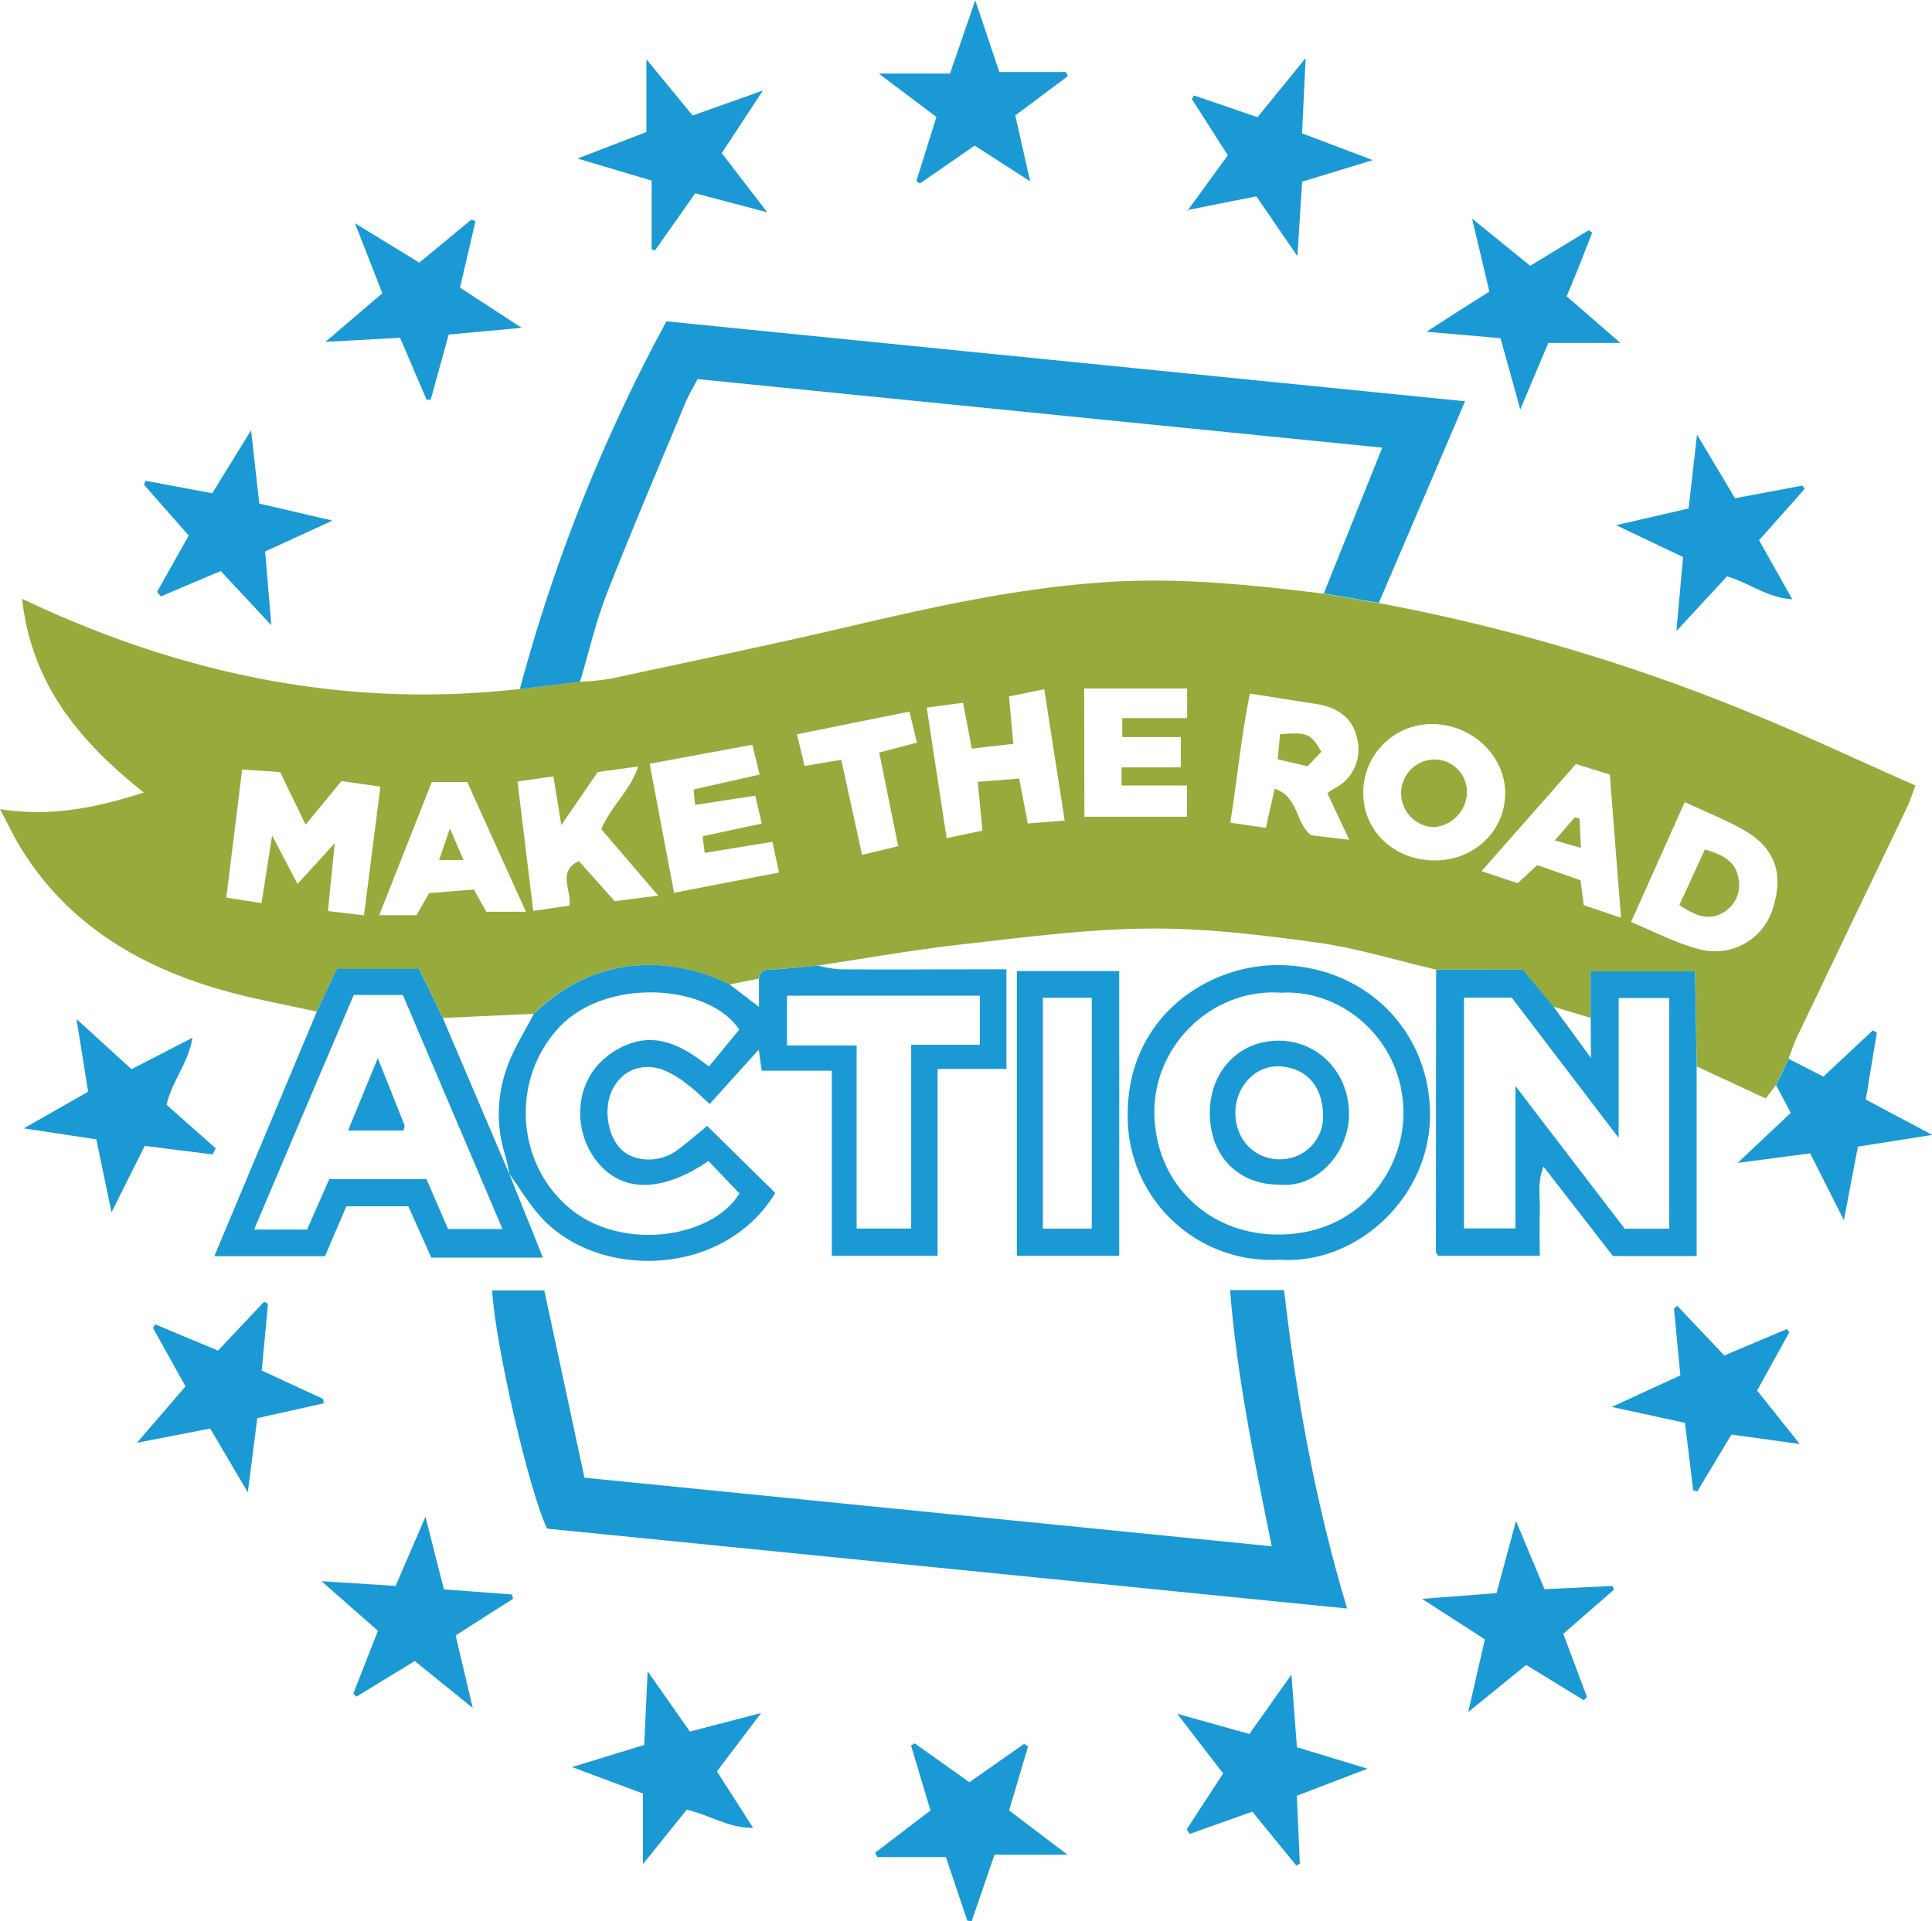 <svg id="Layer_1" data-name="Layer 1" xmlns="http://www.w3.org/2000/svg" viewBox="0 0 407.16 404.94"><defs><style>.cls-1{fill:#97aa3c;}.cls-2{fill:#1a99d4;}</style></defs><title>MakeTheRoadAction</title><path class="cls-1" d="M405.3,397c-8.36-1.95-16.64-4.53-25.11-5.7-11.8-1.62-23.75-3.07-35.62-2.94-13.2.13-26.4,1.9-39.56,3.38-10,1.13-20,2.92-30,4.42-3,.27-6.08.61-9.12.8-1.5.09-3-.12-3.28,1.95l-6.17,1.24a38.69,38.69,0,0,0-15.23-4.07c-10.23-.49-18.76,3.3-26.06,10.24l-19.12.88c-1.63-3.36-3.27-6.71-5-10.32H173.71l-4.23,9c-7.11-1.62-14.34-2.84-21.3-4.94-16.86-5.06-31.25-13.83-40.84-29.15-1.57-2.51-2.83-5.21-4.64-8.6,10.75,1.7,20.33-.31,30.32-3.5-13.36-10.6-23.69-22.74-25.66-40.83,33.45,15.9,68.18,23.17,104.9,19l12.67-1.51a57.33,57.33,0,0,0,6.44-.65c17.31-3.72,34.64-7.33,51.88-11.37,17.43-4.08,34.91-7.85,52.81-9,15.29-1,30.48.6,45.63,2.44l11.59,2a397,397,0,0,1,79.05,23.44c11.34,4.63,22.43,9.89,34.05,15-.72,1.87-1.13,3.24-1.74,4.52Q493,387,481.41,411.21c-.71,1.48-1.19,3.08-1.78,4.62-.89,1.84-1.77,3.69-2.66,5.53l-2.15,2.81-14.54-6.76c-.11-6.71-.22-13.43-.33-20h-22v9.78L430,404.81c-2.1-2.54-4.21-5.07-6.48-7.8ZM167.11,366.46l-5.38-11.09-8-.53c-1.14,9.24-2.23,18-3.33,27l7.42,1.15c.76-4.84,1.44-9.2,2.23-14.24l5.35,10.22,7.85-8.61c-.56,5.57-1,9.8-1.43,14.31l7.59.9c1.17-9.15,2.29-18,3.46-27.12l-8.2-1.19Zm199-27.63c-1.83,8.94-2.64,17.89-4.14,27.21l7.5,1.09c.68-3,1.25-5.49,1.87-8.24,5.11,1.74,4.34,7.32,7.71,9.82l8,.94c-1.71-3.63-3.17-6.74-4.62-9.84.73-.49,1.13-.79,1.55-1a9.2,9.2,0,0,0,4.69-10.61c-.93-4.39-4.29-6.52-8.6-7.18S371.27,339.62,366.11,338.83ZM404.91,374c8.35.1,14.94-6.11,15-14.08s-7-14.6-15.29-14.66A14.43,14.43,0,0,0,390,359.83C390,367.77,396.49,373.94,404.91,374Zm41.51,13c4.95,2,9.37,4.38,14.08,5.62a12.73,12.73,0,0,0,15.85-8.6c2.45-7.79,0-12.95-6.27-16.49-3.85-2.17-8-3.81-12.33-5.83ZM298,341.79c1.47,9.65,2.81,18.41,4.2,27.52l7.55-1.59c-.36-3.71-.65-6.76-1-10.29l8.74-.68c.66,3.41,1.21,6.3,1.81,9.46l7.78-.61c-1.5-9.62-2.89-18.54-4.31-27.68l-7.42,1.51c.3,3.33.57,6.41.9,10l-8.75,1c-.64-3.39-1.22-6.41-1.84-9.66ZM250.76,368.9l12.48-2.66c-.5-2.18-.93-4-1.36-5.89l-12.69,1.95-.31-3.26,13.91-3.13c-.58-2.39-1-4.12-1.54-6.29l-21.64,4c1.75,9.24,3.42,18.09,5.15,27.2l22.11-4.27c-.51-2.37-.92-4.27-1.39-6.47l-14.26,2.33Zm-39-11.54c1.14,9.35,2.22,18.3,3.32,27.28l7.61-1.11c.53-3.28-2.64-7.18,2-9.4l7.55,8.46,9.18-1.17-12-14c2-4.82,6.07-8.08,7.78-13.22l-8.53,1.17L221,366.54c-.67-4.11-1.16-7.13-1.67-10.25Zm119.47,7.43h21.63v-6.58H339.06v-3.83h12.48V348H339.21v-4h13.67v-6.24H331.19ZM193.7,357.47c-3.62,9.16-7.26,18.39-11.08,28.07h7.85l2.67-4.65,9.42-.76,2.64,4.69h8.34c-4.22-9.32-8.3-18.34-12.37-27.35Zm221.23,18.79,7.61,2.54,4.13-3.82,9.12,3.2c.24,1.82.44,3.42.68,5.25l7.85,2.65c-.81-10.38-1.58-20.22-2.36-30.19l-7.14-2.21ZM270.66,347.41l1.6,6.69,7.74-1.32c1.49,6.87,2.92,13.4,4.37,20.05L292,371c-1.41-6.91-2.69-13.2-4-19.74l7.94-2.08c-.52-2.2-1-4.08-1.56-6.55Z" transform="translate(-102.7 -192.65)"/><path class="cls-2" d="M224.93,336.36l-12.67,1.51a355.1,355.1,0,0,1,30.89-77.49l168.31,16.84c-6.09,14.25-12.14,28.38-18.18,42.5l-11.59-2L394,287,249.71,272.55c-1.05,2-2,3.6-2.68,5.27-5.54,13.32-11.22,26.59-16.47,40C228.22,323.84,226.78,330.18,224.93,336.36Z" transform="translate(-102.7 -192.65)"/><path class="cls-2" d="M225.87,504.1l144.85,14.46c-3.73-18.36-7.35-35.84-8.79-54h11.38c2.59,22.43,6.54,44.68,13.29,67.11L218,514.83c-3.79-7.86-10.9-38.62-11.59-50.2h11C220.18,477.63,223,490.7,225.87,504.1Z" transform="translate(-102.7 -192.65)"/><path class="cls-2" d="M262.65,398.92c.26-2.07,1.78-1.86,3.28-1.95,3-.19,6.08-.53,9.12-.8a28.83,28.83,0,0,0,4.64.78c10,.07,20,0,30,0h5.11v21H300.29v39.36H278v-39H263.22l-.61-4.44-10.35,11.46c-1.67-1.49-3-2.91-4.63-4.06a20,20,0,0,0-5.49-3.26c-4.44-1.36-8.19.3-10.23,4-2.14,3.9-1.27,10.12,1.81,13,2.69,2.5,7.57,2.74,11.16.44a48.23,48.23,0,0,0,3.92-3.08c1.15-.93,2.28-1.88,2.93-2.42l14.35,14.13c-10.74,17.77-37,18.33-49.11,5.38-2.67-2.85-4.69-6.31-7-9.5l.08.09c-.28-1.28-.47-2.6-.86-3.85a28.67,28.67,0,0,1,.32-18.44c1.37-4,3.76-7.64,5.69-11.44,7.3-6.94,15.83-10.73,26.06-10.24a38.69,38.69,0,0,1,15.23,4.07l6.17,4.72Zm-4.16,10.75c-6.29-9.59-27.88-11.13-37.88-.57-10.24,10.82-9.34,28.66,2.17,38.24,10.95,9.13,30,6.33,35.76-3.16L252,437.35c-9.34,6.37-17.47,6.72-22.79.92s-5.76-15.17-.58-21.08a16.67,16.67,0,0,1,7.82-4.9c5.9-1.58,10.9,1.43,15.65,5.14Zm10.06-7.17V413h14.68v38.58h11.5V412.85H309.2V402.5Z" transform="translate(-102.7 -192.65)"/><path class="cls-2" d="M437.93,407.16v-9.78h22c.11,6.6.22,13.32.33,20v40H442.63L428,438.54c-1.43,3.4-.66,6.48-.79,9.45s0,6,0,9.33h-21.4c-.19-.32-.5-.59-.5-.86q0-29.73.05-59.45h18.24c2.27,2.73,4.38,5.26,6.48,7.8l7.91,10.83Zm-26.7-4.23v48.63h10.85v-30l23,30.05h9.41V403H443.82v29.47L421.3,402.93Z" transform="translate(-102.7 -192.65)"/><path class="cls-2" d="M169.48,405.85l4.23-9H191c1.76,3.61,3.4,7,5,10.32q7,16.43,14,32.85L210,440q2.31,5.76,4.63,11.52l2.48,6.2H193.59l-4.84-10.83H175.7l-4.51,10.52H147.87C155.16,440,162.32,422.93,169.48,405.85Zm7.77-3.5c-7,16.43-13.92,32.72-21,49.45h11.17l4.67-10.62h20.49l4.54,10.5h11.48c-7.14-16.76-14.06-33-21-49.33Z" transform="translate(-102.7 -192.65)"/><path class="cls-2" d="M372.36,458.15a30.26,30.26,0,0,1-32-30.87c.12-20.36,16.94-31.41,32-31.21,17.87.23,31.35,13.47,31.71,30.89C404.45,444.81,388.69,459.29,372.36,458.15Zm.29-56.27c-14.25-1-26.85,10.87-26.67,25.42s11.17,25.53,26.1,25.55c16.94,0,26.27-13.29,26.39-25.34C398.62,412.23,385.93,401.11,372.65,401.88Z" transform="translate(-102.7 -192.65)"/><path class="cls-2" d="M317,457.32v-60h21.57v60Zm5.48-54.38V451.6h10.31V402.94Z" transform="translate(-102.7 -192.65)"/><path class="cls-2" d="M306.56,597.46c-1.47-4.38-2.95-8.75-4.51-13.39H287.61l-.49-.92,11.68-8.92c-1.39-4.63-2.75-9.16-4.1-13.68l.75-.46L307,568.28l11.53-8.08.83.53-4,13.5,12.32,9.34H312.28l-4.8,14Z" transform="translate(-102.7 -192.65)"/><path class="cls-2" d="M353,237l8.46-11.63-7.57-11.83.43-.77,6.32,2.16,7.08,2.42,10.14-12.46c-.28,6-.52,10.83-.76,15.87L392,226.4l-14.88,4.54c-.31,4.89-.62,9.64-1,15.69-3.34-4.86-6-8.72-8.64-12.6l-14.54,2.89Z" transform="translate(-102.7 -192.65)"/><path class="cls-2" d="M192.36,512.33c1.49,5.84,2.67,10.48,3.89,15.31l14.35,1.07.22.91c-4,2.53-7.93,5.07-12.1,7.72,1.14,4.83,2.23,9.46,3.61,15.29l-12.22-9.89-12.31,7.51-.64-.64,5.19-13.25c-3.61-3.16-7.28-6.39-11.9-10.45l15.63,1C188.12,522.17,190.05,517.71,192.36,512.33Z" transform="translate(-102.7 -192.65)"/><path class="cls-2" d="M436.49,551l-12.16-7.44-12.21,9.93c1.28-5.6,2.36-10.32,3.51-15.32l-13.23-8.53,15.69-1.22c1.32-4.91,2.55-9.48,4.1-15.21l6,14.39,14.32-.68.31.79L432.15,537l5,13.33Z" transform="translate(-102.7 -192.65)"/><path class="cls-2" d="M352.8,578.2l7.67-11.77-9.68-12.58L366,558.12c2.75-3.87,5.57-7.85,8.86-12.52.43,5.61.78,10.33,1.16,15.31l14.88,4.52L376,571.12c.21,4.82.42,9.57.63,14.32l-.72.43-9.29-11.39-13.2,4.7Z" transform="translate(-102.7 -192.65)"/><path class="cls-2" d="M141.8,484.85c-2.36-4.24-4.6-8.27-6.85-12.3l.44-.78,13.25,5.54L158.37,467l.8.44c-.43,4.57-.86,9.14-1.31,14.07l12.95,6,.11.91-14,3.13c-.63,4.89-1.26,9.78-2,15.63L147,493.73l-15.44,3Z" transform="translate(-102.7 -192.65)"/><path class="cls-2" d="M416.58,254.1l-3.65-15.38,12.25,9.95,12.32-7.48.74.48c-.88,2.25-1.73,4.52-2.63,6.76s-1.75,4.28-2.74,6.67l11.31,9.83H429c-1.8,4.25-3.59,8.49-5.91,14l-4.16-15-15.6-1.36c2.89-1.86,4.91-3.18,6.94-4.47Z" transform="translate(-102.7 -192.65)"/><path class="cls-2" d="M191.07,248l11-9.09.83.37c-1.08,4.65-2.16,9.31-3.26,14l13,8.46-15.38,1.42c-1.22,4.4-2.5,9.05-3.79,13.7l-.84.09c-1.8-4.18-3.59-8.36-5.62-13.11l-15.73.86,12-10.24-5.77-14.75Z" transform="translate(-102.7 -192.65)"/><path class="cls-2" d="M130.42,418l12.85-6.63c-.9,5.4-4.27,9-5.48,14.12l10.39,9.21-.7,1.26-14.28-1.8-7,14L123,432.78l-15.28-2.31,13.56-7.73c-.77-4.79-1.53-9.5-2.46-15.31Z" transform="translate(-102.7 -192.65)"/><path class="cls-2" d="M157.34,298.79l15.42,3.58-14.19,6.51c.42,5,.82,9.78,1.31,15.56L149.22,313l-12.62,5.34-.79-.95,6.66-11.87q-4.71-5.35-9.41-10.7l.29-.84,14.08,2.63,8.18-13.27C156.25,289.06,156.76,293.6,157.34,298.79Z" transform="translate(-102.7 -192.65)"/><path class="cls-2" d="M473.41,306.51l7,12.45c-5.38-.34-9.07-3.5-13.76-4.82L456,325.65c.52-5.8.94-10.46,1.4-15.6l-14.11-6.71,15.28-3.52c.56-5,1.09-9.65,1.77-15.57l8,13.41L482.54,295l.5.67Z" transform="translate(-102.7 -192.65)"/><path class="cls-2" d="M482,497l-14.41-2c-2.37,3.95-4.79,8-7.2,12l-.85-.23c-.57-4.68-1.14-9.36-1.74-14.24l-15.43-3.35,14.46-6.64-1.34-14.07.67-.61,9.93,10.48,13.18-5.57.52.67L473,485.72l9,11.3Z" transform="translate(-102.7 -192.65)"/><path class="cls-2" d="M248.67,217l14.81-5.27-8.68,13.19,9.58,12.47-15.17-4-8.45,12-.74-.18V230.71l-15.61-4.65,14.52-5.58V205.14Z" transform="translate(-102.7 -192.65)"/><path class="cls-2" d="M238.46,560.42c.23-4.87.46-9.67.73-15.51l8.9,12.69,15-3.9L253.79,566c2.35,3.68,4.82,7.52,7.63,11.91-5.37,0-9.31-2.79-14-3.83l-9.23,11.46V570.66l-14.93-5.57Z" transform="translate(-102.7 -192.65)"/><path class="cls-2" d="M320,231l-11.89-7.67-11.55,8-.73-.55c1.37-4.36,2.74-8.73,4.22-13.47l-12.14-9.15h15c1.76-5.1,3.4-9.87,5.32-15.45l5.08,15.12h14l.45.85c-3.71,2.79-7.43,5.57-11.1,8.31,1.11,4.9,2.16,9.51,3.2,14.12Z" transform="translate(-102.7 -192.65)"/><path class="cls-2" d="M477,421.36c.89-1.84,1.77-3.69,2.66-5.53l7.31,3.73,10.43-9.76.83.52c-.75,4.53-1.49,9.06-2.32,14.08l14,7.45-15.67,2.47c-.9,4.71-1.8,9.48-2.95,15.5l-7.1-14.08-15.28,2L480.1,427.2Z" transform="translate(-102.7 -192.65)"/><path class="cls-2" d="M352.93,236.92l-.16.35A2.92,2.92,0,0,0,353,237Z" transform="translate(-102.7 -192.65)"/><path class="cls-2" d="M320,231.05l.17.06L320,231Z" transform="translate(-102.7 -192.65)"/><path class="cls-2" d="M482,497l.27.24L482,497Z" transform="translate(-102.7 -192.65)"/><path class="cls-1" d="M378.28,354.14l-6.3-1.45c.17-1.88.32-3.62.47-5.29,5.73-.47,6.53-.14,8.72,3.69C380.3,352,379.33,353,378.28,354.14Z" transform="translate(-102.7 -192.65)"/><path class="cls-1" d="M411.86,359.49a7.56,7.56,0,0,1-7.07,7.5,7.16,7.16,0,0,1-6.78-6.62,7.06,7.06,0,0,1,6.76-7.63A6.84,6.84,0,0,1,411.86,359.49Z" transform="translate(-102.7 -192.65)"/><path class="cls-1" d="M462,371.69c3.82,1.1,6.56,2.56,7.09,6.21a6.65,6.65,0,0,1-3,6.94c-3.35,2.16-6.29.65-9.47-1.45Z" transform="translate(-102.7 -192.65)"/><path class="cls-1" d="M200.39,373.93h-5.15c.7-2.08,1.34-3.95,2.27-6.68Z" transform="translate(-102.7 -192.65)"/><path class="cls-1" d="M435.86,371.35l-5.5-1.56,4.24-4.9,1,.34C435.66,367.08,435.75,368.93,435.86,371.35Z" transform="translate(-102.7 -192.65)"/><path class="cls-2" d="M182.32,415.67c2.09,5.24,3.87,9.66,5.61,14.09.1.26-.09.63-.18,1.16H176.06C178.14,425.87,180.1,421.09,182.32,415.67Z" transform="translate(-102.7 -192.65)"/><path class="cls-2" d="M372.33,442.34c-8.82,0-14.75-6.21-14.66-15.3.08-8.71,6.21-15.07,14.53-15.05S387,418.75,387,427.46C387,435.4,380.45,443.1,372.33,442.34Zm0-5.36a9,9,0,0,0,9.2-9.57c-.21-5.8-3.43-9.6-9-10-5.09-.35-9.33,4.07-9.47,9.45C362.88,432.57,366.87,436.93,372.29,437Z" transform="translate(-102.7 -192.65)"/></svg>